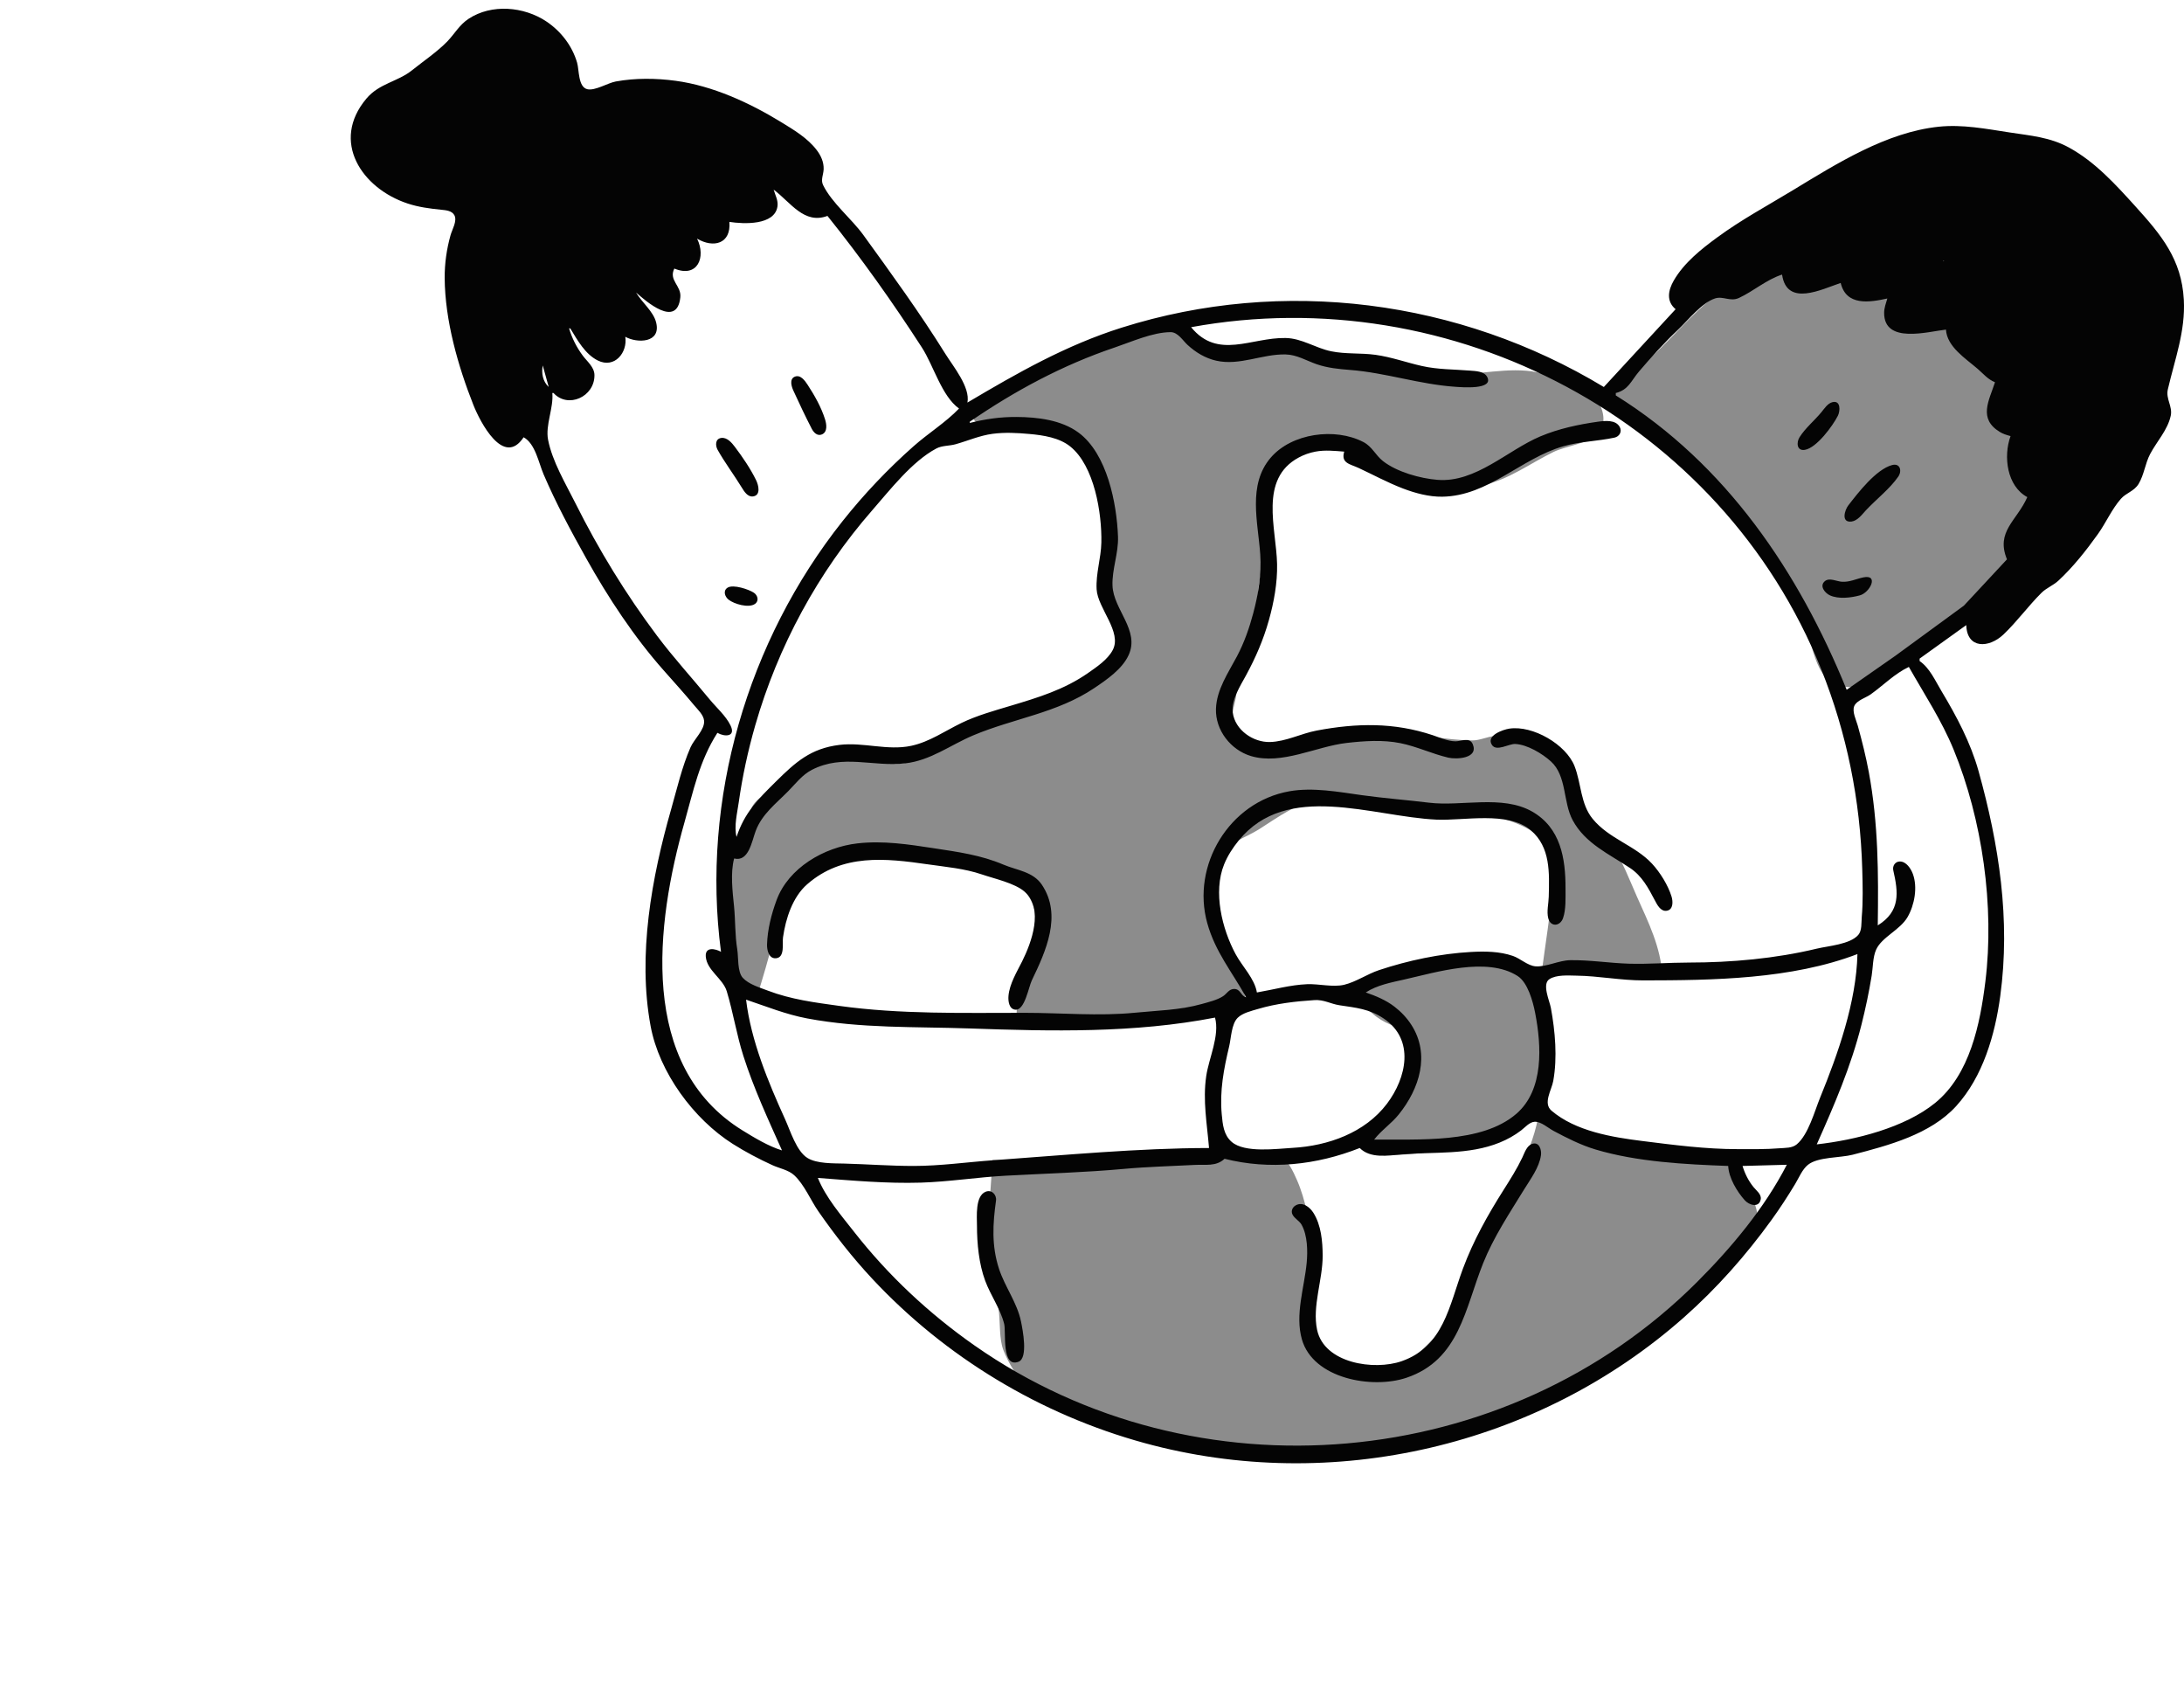 <?xml version="1.0" encoding="UTF-8" standalone="no"?>
<!-- Created with Inkscape (http://www.inkscape.org/) -->

<svg
   width="154.579"
   height="119.063"
   viewBox="0 0 154.579 119.063"
   version="1.1"
   id="svg5"
   xml:space="preserve"
   xmlns:inkscape="http://www.inkscape.org/namespaces/inkscape"
   xmlns:sodipodi="http://sodipodi.sourceforge.net/DTD/sodipodi-0.dtd"
   xmlns="http://www.w3.org/2000/svg"
   xmlns:svg="http://www.w3.org/2000/svg"><sodipodi:namedview
     id="namedview7"
     pagecolor="#ffffff"
     bordercolor="#000000"
     borderopacity="0.25"
     inkscape:showpageshadow="2"
     inkscape:pageopacity="0.0"
     inkscape:pagecheckerboard="0"
     inkscape:deskcolor="#d1d1d1"
     inkscape:document-units=""
     showgrid="false" /><defs
     id="defs2" /><g
     inkscape:label="Layer 1"
     inkscape:groupmode="layer"
     id="layer1"
     transform="translate(-15.041,-41.038)"><g
       style="fill:none"
       id="g327"
       transform="matrix(1.502,0,0,1.502,14.933,40.476)"
       inkscape:label="blob"
       inkscape:export-filename="wordsmith.svg"
       inkscape:export-xdpi="96"
       inkscape:export-ydpi="96"><path
         opacity="0.69"
         d="m 72.897,12.6 c 7.772,9.138 7.029,21.929 5.271,33.795 C 76.406,58.3 73.882,71.573 63.31,77.331 52.921,82.989 40.943,76.922 29.897,72.687 18.697,68.392 5.607,64.895 1.497,53.629 -2.765,41.948 3.209,29.443 10.425,19.316 17.414,9.505 27.273,1.924 39.252,0.636 51.704,-0.703 64.785,3.061 72.897,12.6 Z"
         fill=""
         id="path318"
         inkscape:export-filename="speaker.svg"
         inkscape:export-xdpi="96"
         inkscape:export-ydpi="96" /></g><g
       id="g3245"
       inkscape:label="globetrotter"
       transform="translate(-0.437,23.384)"><path
         style="opacity:0.45;fill:#020202;stroke:none;stroke-width:0.085"
         d="m 145.078,36.994 c 0.235,-2.826 -3.209,-1.132 -4.318,-0.355 -0.455,0.318 -0.904,0.84 -1.439,1.012 -0.566,0.182 -1.06,0.016 -1.609,0.356 -1.946,1.208 -3.5,3.174 -5.165,4.727 -0.808,0.754 -2.099,1.624 -2.664,2.566 -0.362,0.602 -0.155,1.357 0.391,1.768 0.404,0.304 0.893,0.319 1.342,0.512 0.844,0.362 2.105,1.161 2.674,1.886 0.621,0.791 0.975,1.714 1.732,2.411 0.474,0.436 1.276,0.558 1.676,1.027 0.446,0.523 0.469,1.28 1.001,1.851 1.124,1.205 2.573,2.33 3.431,3.745 0.284,0.468 0.134,0.934 0.247,1.439 0.135,0.602 0.512,1.134 0.76,1.693 0.746,1.684 0.741,4.639 3.211,4.64 1.331,3.38e-4 2.531,-0.939 3.556,-1.677 1.648,-1.187 3.226,-2.466 4.826,-3.715 0.914,-0.714 2.008,-1.4 2.751,-2.3 0.335,-0.406 0.351,-0.884 0.601,-1.32 0.598,-1.039 1.952,-2.029 0.458,-3.078 0.801,-0.64 2.026,-1.187 2.518,-2.121 0.606,-1.15 -0.462,-2.128 -1.587,-1.943 0.234,-1.103 -0.306,-1.808 -1.439,-1.863 v -0.085 c 0.539,-0.315 1.119,-0.74 1.334,-1.355 0.451,-1.29 -0.828,-1.769 -1.842,-1.609 0.593,-0.492 1.411,-0.959 1.726,-1.694 0.588,-1.374 -0.801,-1.949 -1.895,-1.693 0.401,-1.992 -2.181,-2.616 -3.725,-2.286 0.818,-1.33 0.361,-2.901 -1.439,-2.54 0.051,-0.281 0.093,-0.561 0.057,-0.847 -0.303,-2.377 -2.841,-0.359 -3.867,-0.042 -0.44,0.136 -0.903,-0.064 -1.355,0.034 -0.688,0.148 -1.304,0.583 -1.947,0.855 m 8.551,2.54 -0.085,0.085 0.085,-0.085 M 68.37,77.042 c -1.731,-0.225 -1.717,1.542 -1.691,2.794 0.038,1.814 0.333,3.625 0.502,5.419 0.054,0.572 -0.477,1.264 -0.227,1.805 0.282,0.611 1.484,1.036 2.093,1.159 0.419,-1.38 0.84,-2.744 1.172,-4.149 0.406,-1.713 0.567,-3.169 1.88,-4.482 0.704,-0.704 1.656,-1.547 2.62,-1.853 1.028,-0.327 2.169,-0.124 3.217,9.31e-4 1.924,0.23 3.696,0.556 5.588,0.979 1.716,0.384 4.005,0.82 4.88,2.562 1.014,2.019 -0.084,3.942 -0.666,5.926 -0.268,0.912 -0.303,1.768 -0.32,2.709 3.163,0 6.419,-0.234 9.567,-0.531 1.265,-0.119 2.637,-0.559 3.895,-0.539 1.019,0.015 1.414,0.957 1.439,1.833 h 0.085 c 0.246,-0.89 0.523,-1.522 1.439,-1.863 -0.623,-1.691 -1.09,-3.382 -1.674,-5.08 -0.631,-1.838 -1.464,-3.638 -0.333,-5.498 0.6,-0.987 1.841,-1.319 2.769,-1.911 1.36,-0.868 2.693,-1.852 4.318,-2.153 1.341,-0.248 2.976,0.458 4.318,0.629 2.082,0.265 4.193,-0.052 6.265,0.277 2.092,0.332 4.668,0.928 5.924,2.844 0.367,0.559 0.035,1.706 -0.027,2.34 -0.204,2.097 -0.539,4.178 -0.817,6.265 l 2.455,0.002 6.096,0.168 c -0.116,-2.038 -0.983,-3.762 -1.797,-5.588 -0.533,-1.197 -0.995,-2.466 -1.735,-3.556 -0.473,-0.698 -1.396,-1.076 -1.778,-1.791 -0.651,-1.218 -1.273,-2.428 -1.985,-3.627 -0.373,-0.631 -0.831,-1.418 -1.514,-1.751 -0.75,-0.366 -2.212,-0.725 -3.045,-0.652 -0.548,0.048 -1.057,0.321 -1.609,0.315 -1.9,-0.02 -3.874,-0.456 -5.757,-0.699 -1.223,-0.158 -2.197,0.116 -3.387,0.242 -0.747,0.079 -1.459,-0.015 -2.201,0.172 -0.826,0.208 -1.784,0.869 -2.625,0.882 -0.683,0.011 -2.571,-0.964 -2.893,-1.572 -0.3,-0.567 0.023,-1.427 0.13,-2.017 0.124,-0.685 0.141,-1.458 0.367,-2.117 0.371,-1.077 0.934,-1.953 1.085,-3.133 0.111,-0.865 0.04,-1.743 0.166,-2.625 0.202,-1.409 0.603,-2.814 0.705,-4.233 0.09,-1.256 -0.206,-2.71 0.61,-3.798 1.151,-1.534 4.407,-2.581 6.157,-1.532 0.387,0.232 0.588,0.685 0.888,1.009 0.563,0.609 1.362,1.204 2.183,1.391 0.898,0.205 1.726,0.053 2.625,0.006 0.929,-0.049 1.775,0.162 2.709,-0.036 1.83,-0.389 3.338,-1.544 4.995,-2.35 0.857,-0.417 2.479,-0.602 3.127,-1.269 0.664,-0.684 0.442,-1.814 -0.12,-2.472 -0.767,-0.898 -2.263,-1.277 -3.345,-1.666 -2.117,-0.761 -4.185,-0.118 -6.35,-0.118 -2.798,-6.77e-4 -5.575,-0.58 -8.382,-0.593 -0.504,-0.002 -1.192,0.041 -1.656,-0.182 -0.565,-0.272 -0.802,-0.784 -1.477,-0.917 -1.744,-0.343 -3.417,0.405 -5.165,0.37 -0.876,-0.017 -1.338,-0.872 -2.286,-0.879 -0.245,-1.752 -1.475,-1.122 -2.625,-0.952 -0.412,0.061 -0.853,-0.063 -1.27,-0.06 -1.196,0.01 -2.24,0.578 -3.302,1.058 -1.903,0.86 -3.741,1.788 -5.588,2.761 -0.823,0.434 -2.367,0.687 -2.692,1.683 -0.304,0.931 0.523,1.52 1.337,1.605 2.083,0.216 4.461,-0.592 6.18,0.882 1.643,1.409 2.246,4.289 2.071,6.401 -0.081,0.983 -0.617,1.978 -0.454,2.963 0.381,2.303 2.232,4.271 0.364,6.43 -1.229,1.419 -3.501,2.497 -5.282,3.012 -1.187,0.343 -2.523,0.517 -3.641,1.048 -1.83,0.87 -3.346,2.551 -5.419,2.918 -1.597,0.283 -2.744,-0.804 -4.233,-0.784 -1.72,0.022 -3.781,1.585 -5.08,2.602 -0.406,0.318 -1.104,0.708 -1.369,1.153 -0.311,0.521 -0.369,1.797 -0.409,2.417 M 157.524,45.207 v 0.085 l -0.254,0.085 0.254,-0.169 m 0.508,3.048 -0.085,0.085 0.085,-0.085 M 115.022,90.334 c 0.406,1.388 0.562,3.724 -0.283,4.989 -0.618,0.925 -2.807,1.634 -2.194,3.136 0.289,0.71 1.098,0.936 1.8,0.913 1.654,-0.055 3.515,-0.315 5.08,-0.858 2.074,-0.719 4.287,-2.091 5.034,-4.285 0.37,-1.087 0.387,-2.502 0.384,-3.641 -0.003,-1.329 -0.225,-3.127 -1.361,-4.001 -1.638,-1.261 -4.344,-0.6 -6.175,-0.296 -0.726,0.121 -1.484,0.129 -2.201,0.29 -0.415,0.093 -0.766,0.367 -1.185,0.438 -0.542,0.091 -1.103,-0.079 -1.582,0.278 -1.639,1.222 1.486,3.299 2.683,3.037 m -16.002,6.181 0.085,0.085 -0.085,-0.085 m 25.315,0.254 c -0.541,2.779 -2.099,5.005 -3.228,7.535 -0.246,0.549 -0.206,1.147 -0.423,1.686 -0.174,0.433 -0.544,0.765 -0.743,1.194 -0.908,1.964 -1.646,3.873 -3.221,5.409 -0.695,0.677 -1.454,1.449 -2.376,1.803 -1.795,0.691 -4.596,-0.032 -5.758,-1.547 -0.719,-0.938 -0.735,-2.388 -0.336,-3.464 0.173,-0.467 0.572,-0.853 0.642,-1.355 0.105,-0.754 -0.248,-1.563 -0.411,-2.286 -0.341,-1.509 -0.574,-3.148 -1.199,-4.572 -0.258,-0.587 -0.664,-1.504 -1.279,-1.793 -0.422,-0.198 -1.106,0.095 -1.565,0.097 -0.95,0.007 -1.937,-0.257 -2.879,-0.188 -0.453,0.034 -0.815,0.365 -1.27,0.385 -0.448,0.019 -0.836,-0.267 -1.27,-0.334 -0.681,-0.105 -1.429,-0.038 -2.117,-0.029 -2.504,0.034 -4.967,0.48 -7.451,0.583 -1.236,0.051 -2.485,-0.162 -3.725,-0.162 -0.106,1.936 -0.348,3.901 -0.242,5.842 0.087,1.599 0.416,3.085 0.663,4.657 0.135,0.859 0.047,1.783 0.247,2.625 0.185,0.779 0.97,2.088 1.498,2.698 0.587,0.678 1.447,0.876 2.237,1.217 2.064,0.889 4.116,1.326 6.265,1.913 7.7,2.102 15.659,1.949 23.283,-0.436 2.074,-0.649 4.174,-1.311 6.096,-2.345 4.101,-2.207 7.65,-5.379 11.091,-8.478 0.934,-0.842 2.753,-1.973 2.994,-3.29 0.108,-0.591 -0.178,-1.318 -0.393,-1.863 -0.241,-0.613 -0.737,-1.001 -1.083,-1.54 -0.15,-0.233 -0.218,-0.589 -0.478,-0.728 -0.312,-0.167 -0.782,-0.04 -1.124,-0.061 -1.149,-0.069 -2.333,0.07 -3.471,-0.109 -0.964,-0.152 -1.391,-0.904 -2.226,-1.161 -0.632,-0.195 -1.356,-0.125 -2.007,-0.242 -0.875,-0.157 -1.625,-0.555 -2.455,-0.838 -0.829,-0.283 -1.529,-0.323 -2.286,-0.824 z"
         id="path3241" /><path
         style="fill:#040404;stroke:none;stroke-width:0.085"
         d="m 52.538,48.594 c 0.827,0.453 1.063,1.803 1.415,2.625 0.875,2.041 1.924,3.99 3.007,5.927 1.558,2.788 3.384,5.567 5.506,7.959 0.722,0.814 1.448,1.619 2.144,2.455 0.253,0.305 0.67,0.68 0.703,1.101 0.048,0.629 -0.714,1.307 -0.957,1.864 -0.617,1.412 -0.957,2.924 -1.379,4.401 -1.379,4.818 -2.379,10.315 -1.452,15.325 0.605,3.274 3.039,6.59 5.831,8.354 0.874,0.553 1.854,1.068 2.794,1.497 0.497,0.227 1.136,0.336 1.544,0.715 0.713,0.663 1.156,1.759 1.711,2.558 1.155,1.661 2.408,3.26 3.788,4.741 5.203,5.582 11.931,9.633 19.287,11.646 13.284,3.634 27.866,0.24 38.185,-8.893 2.327,-2.06 4.385,-4.384 6.204,-6.902 0.594,-0.822 1.146,-1.671 1.67,-2.54 0.265,-0.439 0.495,-1.023 0.901,-1.351 0.702,-0.569 2.288,-0.487 3.164,-0.714 2.53,-0.657 5.512,-1.44 7.33,-3.443 1.897,-2.089 2.747,-5.049 3.118,-7.784 0.734,-5.391 -0.084,-10.713 -1.536,-15.917 -0.565,-2.024 -1.554,-3.878 -2.631,-5.673 -0.439,-0.731 -0.823,-1.622 -1.541,-2.117 V 64.257 l 3.302,-2.371 c 0.053,1.707 1.613,1.63 2.625,0.671 0.975,-0.925 1.768,-2.034 2.705,-2.96 0.343,-0.339 0.828,-0.52 1.19,-0.854 1.052,-0.976 1.959,-2.127 2.793,-3.291 0.566,-0.79 0.989,-1.772 1.628,-2.498 0.381,-0.433 0.942,-0.535 1.259,-1.062 0.391,-0.652 0.461,-1.442 0.815,-2.113 0.469,-0.888 1.244,-1.704 1.458,-2.709 0.141,-0.661 -0.362,-1.189 -0.206,-1.863 0.494,-2.126 1.255,-4.124 1.131,-6.35 -0.157,-2.855 -1.591,-4.575 -3.428,-6.604 -1.398,-1.543 -2.839,-3.136 -4.688,-4.153 -1.35,-0.743 -2.746,-0.848 -4.233,-1.077 -1.652,-0.253 -3.316,-0.578 -4.995,-0.403 -3.702,0.387 -7.206,2.601 -10.329,4.496 -1.798,1.091 -3.633,2.076 -5.334,3.324 -1.157,0.848 -2.361,1.802 -3.091,3.062 -0.403,0.696 -0.544,1.469 0.128,2.032 l -3.512,3.804 -1.568,1.7 c -10.227,-6.176 -22.697,-7.803 -34.121,-4.201 -3.947,1.244 -7.386,3.207 -10.922,5.302 0.211,-1.093 -1.003,-2.549 -1.577,-3.471 -1.795,-2.882 -3.797,-5.634 -5.787,-8.382 -0.843,-1.164 -2.228,-2.263 -2.853,-3.539 -0.18,-0.368 0.027,-0.736 0.04,-1.118 0.017,-0.505 -0.187,-0.956 -0.488,-1.353 -0.649,-0.858 -1.639,-1.442 -2.543,-1.995 -2.236,-1.367 -4.834,-2.558 -7.451,-2.911 -1.389,-0.187 -2.852,-0.202 -4.233,0.05 -0.563,0.103 -1.476,0.677 -2.016,0.545 -0.652,-0.16 -0.569,-1.363 -0.717,-1.871 -0.346,-1.195 -1.15,-2.237 -2.179,-2.923 -1.587,-1.058 -3.873,-1.26 -5.503,-0.187 -0.661,0.436 -0.984,1.063 -1.516,1.612 -0.686,0.708 -1.709,1.407 -2.487,2.03 -1.03,0.824 -2.318,0.92 -3.233,2.009 -2.539,3.02 -0.332,6.342 2.918,7.418 0.773,0.256 1.564,0.359 2.371,0.441 0.329,0.034 0.773,0.06 0.946,0.397 0.205,0.399 -0.163,1.006 -0.273,1.394 -0.28,0.991 -0.425,2.018 -0.418,3.048 0.021,2.989 0.939,6.213 2.032,8.975 0.47,1.188 2.138,4.439 3.555,2.286 m 7.366,-22.352 -0.085,0.085 0.085,-0.085 m 10.329,4.826 c 1.22,0.922 2.16,2.48 3.81,1.863 2.386,2.967 4.618,6.114 6.685,9.313 0.826,1.278 1.394,3.43 2.628,4.318 -0.955,0.992 -2.183,1.75 -3.217,2.666 -1.826,1.616 -3.503,3.383 -5.02,5.293 -6.738,8.479 -10.032,19.714 -8.611,30.48 -0.399,-0.221 -1.135,-0.381 -1.077,0.343 0.079,0.979 1.211,1.547 1.485,2.451 0.456,1.504 0.695,3.069 1.175,4.572 0.74,2.317 1.747,4.474 2.735,6.689 -0.953,-0.293 -1.945,-0.892 -2.794,-1.415 -7.409,-4.565 -6.134,-14.649 -4.113,-21.784 0.635,-2.242 1.058,-4.357 2.335,-6.35 0.481,0.286 1.324,0.309 0.934,-0.509 -0.33,-0.692 -1.006,-1.274 -1.488,-1.862 -1.23,-1.499 -2.547,-2.936 -3.711,-4.487 -2.214,-2.949 -4.141,-6.101 -5.789,-9.398 -0.692,-1.383 -1.637,-2.955 -1.932,-4.487 -0.199,-1.03 0.398,-2.235 0.302,-3.302 h 0.085 c 1.019,1.122 2.915,0.271 2.897,-1.27 -0.006,-0.563 -0.515,-0.957 -0.824,-1.371 -0.43,-0.577 -0.77,-1.24 -0.972,-1.931 h 0.085 c 0.499,0.822 1.051,1.825 1.947,2.271 1.189,0.592 2.118,-0.567 1.947,-1.678 0.837,0.47 2.552,0.453 2.182,-1.016 -0.199,-0.793 -1.015,-1.416 -1.42,-2.117 0.67,0.595 2.901,2.567 3.133,0.338 0.086,-0.819 -0.845,-1.2 -0.424,-2.032 1.645,0.684 2.257,-0.804 1.609,-2.117 1.155,0.686 2.416,0.374 2.286,-1.185 1.017,0.156 3.21,0.257 3.405,-1.101 0.06,-0.417 -0.162,-0.797 -0.272,-1.185 m 82.804,5.024 c 0.065,0 0.013,0.042 -0.028,0.028 l 0.028,-0.028 m -11.43,0.988 c 0.333,2.313 2.814,1.038 4.149,0.593 0.393,1.639 2.02,1.382 3.302,1.101 -0.099,0.33 -0.226,0.667 -0.227,1.016 -0.007,2.231 3.117,1.321 4.376,1.185 0.072,1.22 1.399,2.047 2.251,2.784 0.415,0.359 0.699,0.728 1.22,0.941 -0.42,1.3 -1.205,2.571 0.339,3.516 0.236,0.145 0.497,0.221 0.762,0.294 -0.526,1.441 -0.257,3.541 1.185,4.318 -0.741,1.686 -2.248,2.422 -1.439,4.403 l -3.048,3.276 -4.826,3.53 -3.471,2.423 c -3.407,-8.362 -8.523,-15.952 -16.341,-20.828 v -0.169 c 0.91,-0.234 1.071,-0.853 1.643,-1.524 0.87,-1.02 1.785,-2.03 2.759,-2.952 0.701,-0.663 1.695,-1.919 2.625,-2.219 0.573,-0.185 1.077,0.254 1.693,-0.034 1.05,-0.491 1.93,-1.291 3.048,-1.652 M 104.438,87.879 c -0.155,-0.974 -1.04,-1.845 -1.505,-2.709 -0.963,-1.787 -1.605,-4.393 -0.816,-6.35 0.247,-0.613 0.618,-1.182 1.034,-1.693 3.419,-4.207 9.433,-1.693 13.988,-1.477 1.951,0.092 5.067,-0.623 6.685,0.753 1.406,1.196 1.313,3.025 1.271,4.704 -0.012,0.489 -0.157,1.037 -0.036,1.518 0.163,0.644 0.841,0.578 1.046,0 0.219,-0.617 0.175,-1.461 0.177,-2.111 0.005,-2.119 -0.342,-4.289 -2.371,-5.44 -2.105,-1.194 -5.003,-0.343 -7.281,-0.622 -1.578,-0.193 -3.169,-0.311 -4.741,-0.53 -1.661,-0.231 -3.492,-0.576 -5.165,-0.276 -4.256,0.763 -6.933,5.245 -5.8,9.324 0.568,2.045 1.755,3.446 2.752,5.249 -0.373,-0.08 -0.387,-0.588 -0.847,-0.588 -0.364,0 -0.511,0.333 -0.781,0.51 -0.418,0.275 -1.026,0.417 -1.505,0.553 -1.544,0.436 -3.163,0.462 -4.741,0.619 -2.542,0.253 -5.234,0.007 -7.789,0.007 -4.363,0 -8.805,0.111 -13.123,-0.489 -1.739,-0.242 -3.42,-0.453 -5.08,-1.087 -0.564,-0.215 -1.336,-0.441 -1.757,-0.898 -0.396,-0.431 -0.301,-1.456 -0.393,-2.013 -0.167,-1.015 -0.127,-2.03 -0.228,-3.048 -0.104,-1.041 -0.268,-2.364 0.007,-3.387 1.032,0.26 1.248,-1.21 1.525,-1.947 0.445,-1.185 1.419,-1.92 2.283,-2.794 0.537,-0.543 1.003,-1.175 1.695,-1.531 2.206,-1.134 4.319,-0.197 6.604,-0.458 1.812,-0.207 3.195,-1.3 4.826,-1.985 2.867,-1.204 5.921,-1.572 8.551,-3.338 0.884,-0.594 1.981,-1.343 2.438,-2.34 0.804,-1.754 -1.079,-3.218 -1.142,-4.911 -0.044,-1.162 0.433,-2.298 0.389,-3.471 -0.088,-2.363 -0.772,-5.859 -2.788,-7.355 -1.219,-0.904 -2.925,-1.104 -4.401,-1.111 -1.153,-0.005 -2.185,0.143 -3.302,0.423 v -0.085 c 3.183,-2.187 6.577,-4.011 10.245,-5.249 1.191,-0.402 2.699,-1.086 3.969,-1.09 0.513,-0.002 0.858,0.588 1.198,0.901 0.58,0.534 1.256,0.943 2.03,1.118 1.656,0.374 3.259,-0.481 4.911,-0.442 0.8,0.019 1.466,0.439 2.201,0.693 0.769,0.265 1.564,0.342 2.371,0.405 2.534,0.199 4.912,1.022 7.451,1.192 0.404,0.027 2.763,0.236 2.236,-0.713 -0.22,-0.396 -0.827,-0.401 -1.22,-0.433 -1.151,-0.094 -2.248,-0.07 -3.387,-0.325 -1.104,-0.247 -2.179,-0.64 -3.302,-0.793 -1.044,-0.142 -2.096,-0.037 -3.133,-0.251 -1.11,-0.229 -2.06,-0.916 -3.217,-0.938 -2.442,-0.046 -4.79,1.554 -6.689,-0.765 18.497,-3.384 37.534,6.574 44.602,24.215 1.814,4.529 2.764,9.269 2.9,14.139 0.031,1.119 0.063,2.268 -0.035,3.387 -0.033,0.383 0.022,0.955 -0.246,1.262 -0.589,0.674 -2.117,0.774 -2.94,0.972 -2.918,0.702 -6.06,0.983 -9.059,0.983 -1.413,0 -2.818,0.123 -4.233,0.08 -1.389,-0.042 -2.754,-0.267 -4.149,-0.248 -0.811,0.011 -1.697,0.489 -2.455,0.436 -0.551,-0.038 -1.084,-0.557 -1.609,-0.737 -0.944,-0.325 -1.976,-0.335 -2.963,-0.281 -2.179,0.119 -4.452,0.6 -6.519,1.288 -0.831,0.277 -1.612,0.828 -2.455,1.033 -0.79,0.192 -1.801,-0.074 -2.625,-0.04 -1.211,0.051 -2.369,0.383 -3.556,0.585 M 53.892,43.513 l 0.423,1.524 c -0.419,-0.392 -0.526,-0.968 -0.423,-1.524 m 17.831,0.798 c -0.388,0.172 -0.224,0.695 -0.093,0.98 0.409,0.893 0.849,1.827 1.3,2.699 0.138,0.266 0.398,0.547 0.728,0.401 0.409,-0.181 0.322,-0.73 0.215,-1.067 C 73.599,46.455 73.13,45.631 72.634,44.872 72.45,44.59 72.125,44.134 71.724,44.312 m 73.447,1.799 c -0.336,0.085 -0.568,0.455 -0.775,0.706 -0.494,0.599 -1.135,1.119 -1.551,1.777 -0.226,0.357 -0.207,0.986 0.376,0.891 0.836,-0.137 1.978,-1.702 2.339,-2.414 0.168,-0.334 0.212,-1.111 -0.389,-0.959 m -34.552,3.499 c -0.246,0.824 0.413,0.874 1.016,1.155 1.044,0.486 2.055,1.037 3.133,1.45 0.875,0.335 1.85,0.598 2.794,0.584 3.25,-0.047 5.577,-2.707 8.551,-3.563 1.205,-0.347 2.434,-0.36 3.631,-0.615 0.351,-0.075 0.558,-0.424 0.375,-0.757 -0.292,-0.529 -1.056,-0.439 -1.55,-0.37 -1.373,0.192 -2.784,0.497 -4.064,1.035 -2.322,0.976 -4.581,3.294 -7.281,3.078 -1.23,-0.098 -2.885,-0.559 -3.867,-1.332 -0.527,-0.415 -0.757,-1.019 -1.383,-1.344 -2.008,-1.042 -5.07,-0.627 -6.558,1.107 -1.653,1.928 -0.892,4.586 -0.74,6.853 0.095,1.409 -0.134,2.791 -0.495,4.149 -0.278,1.047 -0.642,2.089 -1.149,3.048 -0.618,1.169 -1.448,2.361 -1.491,3.725 -0.048,1.508 1.048,2.91 2.474,3.337 2.178,0.652 4.605,-0.677 6.773,-0.926 1.25,-0.143 2.569,-0.235 3.81,0.016 1.157,0.233 2.238,0.754 3.387,1.024 0.572,0.134 2.167,0.065 1.728,-0.961 -0.218,-0.51 -0.825,-0.193 -1.22,-0.196 -0.539,-0.004 -1.104,-0.264 -1.609,-0.432 -2.745,-0.914 -5.382,-0.862 -8.213,-0.328 -1.107,0.209 -2.166,0.778 -3.302,0.811 -1.194,0.034 -2.482,-0.85 -2.639,-2.091 -0.113,-0.891 0.532,-1.877 0.938,-2.625 0.684,-1.259 1.227,-2.512 1.616,-3.895 0.359,-1.278 0.611,-2.646 0.583,-3.979 -0.053,-2.543 -1.297,-6.019 1.534,-7.542 0.372,-0.2 0.771,-0.34 1.185,-0.417 0.683,-0.127 1.347,-0.052 2.032,6.77e-4 M 67.608,76.872 c -0.187,-0.765 0.049,-1.686 0.158,-2.455 0.259,-1.83 0.651,-3.643 1.161,-5.419 1.61,-5.607 4.447,-10.846 8.288,-15.24 1.265,-1.447 2.813,-3.452 4.532,-4.368 0.407,-0.217 0.915,-0.177 1.355,-0.299 0.878,-0.245 1.715,-0.62 2.625,-0.74 0.881,-0.116 1.743,-0.067 2.625,0.012 0.961,0.085 2.101,0.261 2.873,0.882 1.717,1.378 2.247,4.731 2.204,6.799 -0.023,1.115 -0.394,2.179 -0.335,3.302 0.07,1.347 1.831,3.03 1.134,4.318 -0.363,0.671 -1.115,1.174 -1.727,1.602 -1.697,1.188 -3.543,1.744 -5.503,2.331 -1.164,0.349 -2.375,0.684 -3.471,1.213 -1.178,0.569 -2.254,1.338 -3.556,1.617 -1.675,0.359 -3.386,-0.272 -5.08,-0.065 -2.031,0.249 -3.105,1.218 -4.499,2.597 -1.27,1.257 -2.213,2.189 -2.782,3.911 m -1.083,-28.227 c -0.436,0.057 -0.424,0.543 -0.257,0.841 0.509,0.905 1.159,1.769 1.704,2.659 0.172,0.281 0.42,0.694 0.81,0.636 0.564,-0.083 0.377,-0.805 0.213,-1.141 -0.403,-0.824 -0.956,-1.636 -1.508,-2.367 -0.22,-0.291 -0.549,-0.683 -0.961,-0.629 m 82.867,1.919 c -1.138,0.309 -2.404,1.959 -3.098,2.855 -0.259,0.334 -0.527,1.239 0.23,1.141 0.431,-0.056 0.751,-0.509 1.025,-0.803 0.718,-0.767 1.692,-1.518 2.283,-2.377 0.275,-0.4 0.135,-0.972 -0.441,-0.815 m -2.03,7.946 c -0.527,0.108 -0.962,0.345 -1.521,0.31 -0.358,-0.022 -0.881,-0.306 -1.2,-0.046 -0.419,0.342 0.004,0.852 0.359,1.011 0.615,0.276 1.479,0.17 2.111,-0.001 0.719,-0.195 1.37,-1.503 0.251,-1.274 m -80.383,0.725 c -0.351,0.215 -0.198,0.645 0.067,0.854 0.387,0.305 1.414,0.61 1.861,0.303 0.311,-0.213 0.202,-0.612 -0.074,-0.796 -0.361,-0.24 -1.456,-0.605 -1.854,-0.361 m 83.603,5.613 c 1.096,1.933 2.316,3.775 3.165,5.842 2.039,4.968 2.906,11.103 2.249,16.425 -0.369,2.986 -1.087,6.57 -3.551,8.581 -2.156,1.759 -5.662,2.631 -8.382,2.934 1.237,-2.775 2.42,-5.508 3.164,-8.467 0.289,-1.146 0.533,-2.305 0.723,-3.471 0.095,-0.578 0.074,-1.299 0.314,-1.837 0.4,-0.896 1.697,-1.391 2.228,-2.312 0.489,-0.847 0.722,-2.108 0.373,-3.048 -0.14,-0.375 -0.463,-0.881 -0.918,-0.881 -0.339,0 -0.538,0.318 -0.467,0.629 0.355,1.561 0.519,2.891 -1.099,3.892 0.052,-3.676 0.042,-7.2 -0.632,-10.837 -0.206,-1.109 -0.483,-2.215 -0.785,-3.302 -0.106,-0.382 -0.414,-0.989 -0.247,-1.381 0.17,-0.4 0.822,-0.584 1.156,-0.822 0.902,-0.642 1.699,-1.468 2.709,-1.946 m -28.279,4.366 c -0.443,0.067 -1.679,0.49 -1.223,1.164 0.322,0.474 1.196,-0.101 1.646,-0.078 0.849,0.043 1.901,0.674 2.516,1.23 1.138,1.029 0.853,2.871 1.541,4.156 0.888,1.658 2.594,2.406 4.071,3.394 0.84,0.562 1.287,1.405 1.746,2.278 0.167,0.317 0.417,0.822 0.859,0.741 0.457,-0.083 0.431,-0.659 0.329,-0.995 -0.245,-0.807 -0.815,-1.722 -1.387,-2.337 -1.208,-1.3 -3.031,-1.744 -4.199,-3.169 -0.864,-1.052 -0.801,-2.497 -1.279,-3.723 -0.603,-1.544 -2.959,-2.911 -4.619,-2.661 m -46.143,8.121 c -2.354,0.269 -4.881,1.727 -5.723,4.023 -0.364,0.992 -0.641,2.072 -0.672,3.133 -0.011,0.38 0.123,1.016 0.633,0.972 0.65,-0.056 0.437,-1.055 0.498,-1.48 0.19,-1.329 0.678,-2.856 1.714,-3.758 2.492,-2.171 5.52,-1.843 8.546,-1.407 1.262,0.182 2.599,0.296 3.81,0.711 0.871,0.299 2.328,0.613 3.019,1.215 1.393,1.214 0.496,3.613 -0.161,4.932 -0.376,0.755 -0.897,1.598 -0.97,2.455 -0.03,0.353 0.034,0.932 0.491,0.972 0.661,0.058 0.937,-1.609 1.16,-2.072 0.979,-2.038 2.17,-4.599 0.715,-6.768 -0.628,-0.936 -1.769,-1.02 -2.729,-1.428 -1.587,-0.675 -3.218,-0.897 -4.911,-1.156 -1.796,-0.274 -3.595,-0.553 -5.419,-0.344 m 70.781,7.833 c -0.081,3.397 -1.372,7.048 -2.643,10.16 -0.393,0.964 -0.831,2.616 -1.648,3.299 -0.334,0.279 -0.803,0.246 -1.212,0.28 -0.986,0.081 -1.974,0.062 -2.963,0.062 -2.285,0 -4.511,-0.293 -6.773,-0.577 -2.137,-0.268 -4.707,-0.691 -6.413,-2.143 -0.619,-0.527 0.005,-1.452 0.123,-2.107 0.3,-1.659 0.135,-3.518 -0.168,-5.165 -0.092,-0.498 -0.643,-1.683 -0.108,-2.033 0.502,-0.328 1.336,-0.259 1.908,-0.251 1.587,0.021 3.152,0.339 4.741,0.337 4.939,-0.006 10.486,-0.077 15.155,-1.863 M 112.736,98.293 c 0.505,-0.66 1.217,-1.127 1.742,-1.779 1.465,-1.819 2.248,-4.245 0.889,-6.349 -0.316,-0.49 -0.729,-0.925 -1.191,-1.28 -0.601,-0.462 -1.32,-0.763 -2.032,-1.006 0.799,-0.52 1.792,-0.705 2.709,-0.912 2.289,-0.516 5.878,-1.633 8.037,-0.253 0.721,0.46 1.085,1.799 1.241,2.604 0.454,2.338 0.634,5.448 -1.325,7.145 -2.47,2.139 -6.998,1.786 -10.07,1.83 m -11.261,-8.636 c 0.345,1.272 -0.438,2.871 -0.624,4.149 -0.252,1.728 0.06,3.362 0.2,5.08 -5.052,0.01 -10.2,0.503 -15.24,0.863 -1.886,0.135 -3.782,0.407 -5.673,0.407 -1.641,0 -3.272,-0.125 -4.911,-0.169 -0.762,-0.02 -1.929,0.017 -2.597,-0.395 -0.784,-0.483 -1.216,-1.933 -1.582,-2.737 -1.195,-2.626 -2.422,-5.579 -2.764,-8.467 1.437,0.483 2.819,1.045 4.318,1.328 3.812,0.719 7.656,0.577 11.507,0.711 5.802,0.202 11.656,0.34 17.364,-0.769 m 7.027,-1.237 c 0.686,-0.045 1.153,0.268 1.79,0.365 1.147,0.174 2.1,0.252 3.12,0.935 2.231,1.494 1.612,4.21 0.234,6.033 -1.555,2.055 -4.165,2.979 -6.667,3.121 -1.13,0.064 -3.401,0.379 -4.323,-0.422 -0.576,-0.5 -0.635,-1.234 -0.702,-1.937 -0.158,-1.667 0.141,-3.211 0.525,-4.826 0.139,-0.583 0.158,-1.579 0.602,-2.017 0.351,-0.346 0.983,-0.49 1.443,-0.626 1.293,-0.385 2.638,-0.537 3.979,-0.625 m 29.295,11.736 c 0.045,0.852 0.62,1.808 1.179,2.433 0.294,0.328 0.997,0.565 1.123,-0.069 0.07,-0.356 -0.312,-0.627 -0.508,-0.869 -0.359,-0.443 -0.616,-0.953 -0.778,-1.496 l 3.133,-0.085 c -1.576,3.068 -3.924,5.872 -6.35,8.297 -13.508,13.506 -35.49,15.447 -51.139,4.492 -3.218,-2.253 -6.109,-4.953 -8.531,-8.048 -0.912,-1.165 -2.005,-2.427 -2.56,-3.81 2.408,0.186 4.865,0.407 7.281,0.334 2.005,-0.06 4.007,-0.383 6.011,-0.491 2.795,-0.152 5.593,-0.228 8.382,-0.482 1.661,-0.152 3.331,-0.191 4.995,-0.28 0.761,-0.042 1.518,0.129 2.117,-0.435 3.203,0.803 6.511,0.447 9.567,-0.762 0.74,0.754 1.99,0.538 2.963,0.454 2.305,-0.199 4.741,0.056 6.943,-0.84 0.543,-0.221 1.057,-0.507 1.522,-0.864 0.27,-0.207 0.587,-0.588 0.95,-0.607 0.45,-0.025 0.958,0.443 1.338,0.645 0.945,0.504 1.935,1.005 2.963,1.314 2.93,0.88 6.355,1.057 9.398,1.168 m -13.869,-1.564 c -0.393,0.129 -0.543,0.638 -0.702,0.971 -0.378,0.794 -0.853,1.543 -1.323,2.286 -1.135,1.792 -2.145,3.595 -2.885,5.588 -0.965,2.6 -1.365,5.501 -4.334,6.534 -1.949,0.678 -5.476,0.152 -5.981,-2.216 -0.357,-1.674 0.399,-3.545 0.393,-5.249 -0.003,-1.007 -0.105,-2.17 -0.66,-3.041 -0.255,-0.401 -0.766,-0.802 -1.252,-0.518 -0.227,0.131 -0.345,0.397 -0.225,0.642 0.144,0.294 0.487,0.439 0.65,0.733 0.416,0.754 0.435,1.857 0.356,2.692 -0.166,1.75 -0.839,3.67 -0.337,5.419 0.798,2.78 4.971,3.526 7.396,2.711 3.763,-1.266 4.142,-4.906 5.44,-8.13 0.739,-1.837 1.841,-3.486 2.871,-5.165 0.451,-0.735 1.093,-1.578 1.212,-2.454 0.051,-0.374 -0.117,-0.967 -0.617,-0.803 m -38.68,3.385 c -0.761,0.298 -0.622,1.77 -0.621,2.412 0.001,1.272 0.139,2.696 0.583,3.895 0.385,1.039 1.071,1.968 1.342,3.048 0.146,0.583 -0.211,3.149 1.021,2.675 0.684,-0.263 0.291,-2.26 0.171,-2.844 -0.272,-1.328 -1.136,-2.446 -1.556,-3.725 -0.535,-1.628 -0.444,-3.185 -0.214,-4.823 0.058,-0.413 -0.298,-0.804 -0.725,-0.637 z"
         id="path3239" /></g></g></svg>
